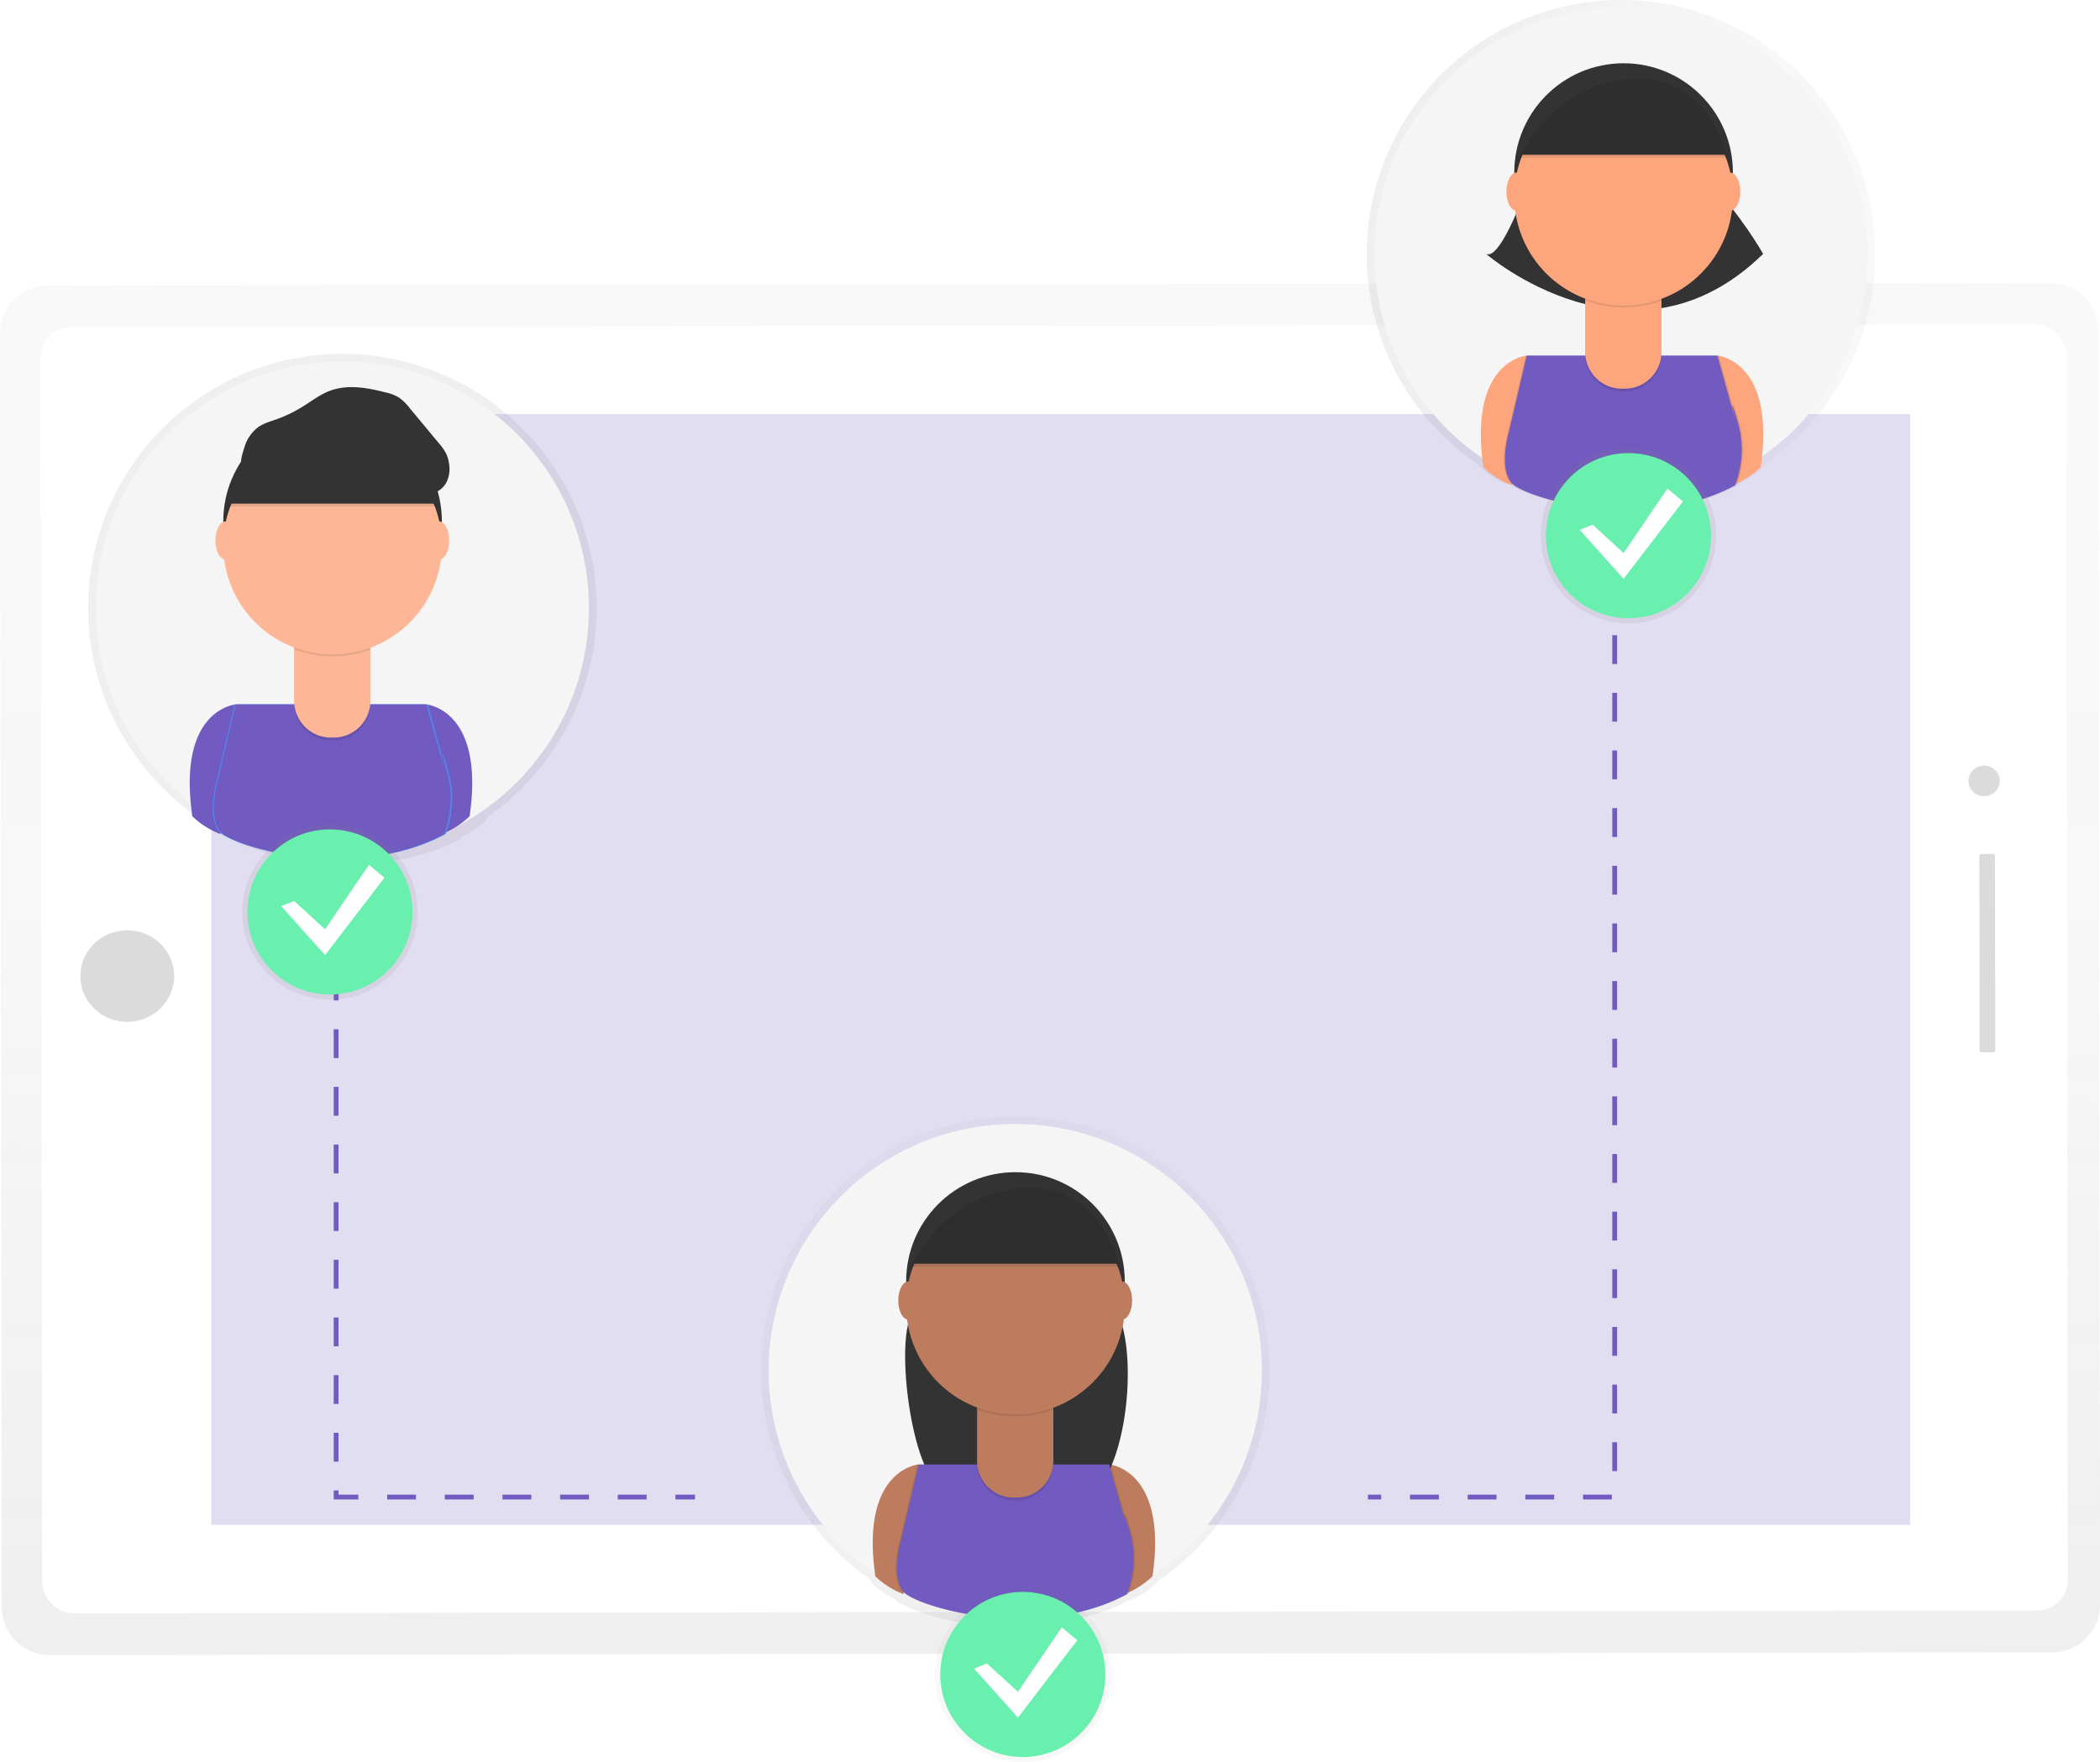 <svg data-name="Layer 1" xmlns="http://www.w3.org/2000/svg" xmlns:xlink="http://www.w3.org/1999/xlink" width="874.11" height="733.63"><defs><linearGradient id="a" x1="875.04" y1="475.49" x2="303.77" y2="474.73" gradientTransform="matrix(0 1 -1.02 0 1081.62 -103.54)" gradientUnits="userSpaceOnUse"><stop offset="0" stop-color="gray" stop-opacity=".25"/><stop offset=".54" stop-color="gray" stop-opacity=".12"/><stop offset="1" stop-color="gray" stop-opacity=".1"/></linearGradient><linearGradient id="b" x1="590.41" y1="841.63" x2="590.41" y2="111.52" gradientTransform="matrix(0 1 -1.02 0 1082.43 -102.87)" gradientUnits="userSpaceOnUse"><stop offset="0" stop-opacity=".09"/><stop offset=".55" stop-opacity=".07"/><stop offset="1" stop-opacity=".02"/></linearGradient><linearGradient id="c" x1="837.64" y1="295.46" x2="837.64" y2="83.19" xlink:href="#a"/><linearGradient id="d" x1="305.44" y1="442.78" x2="305.44" y2="230.5" xlink:href="#a"/><linearGradient id="e" x1="-537.55" y1="760.23" x2="-537.55" y2="547.95" gradientTransform="matrix(-1 0 0 1 48 0)" xlink:href="#a"/><linearGradient id="f" x1="137.34" y1="416.18" x2="137.34" y2="343.15" xlink:href="#a"/><linearGradient id="g" x1="677.83" y1="259.53" x2="677.83" y2="186.5" xlink:href="#a"/><linearGradient id="h" x1="425.74" y1="733.63" x2="425.74" y2="660.6" xlink:href="#a"/></defs><path d="M163.68 752.21L162.94 222a20 20 0 0120-20l833.41-1.11a20 20 0 0120 20l.73 530.21a20 20 0 01-20 20l-833.41 1.11a20 20 0 01-19.99-20z" transform="translate(-162.94 -83.19)" fill="url(#a)" opacity=".5"/><path transform="rotate(-.08 -59067.805 117142.994)" fill="url(#b)" d="M227.85 241.33h741.32v492.4H227.85z"/><rect x="180.15" y="218.77" width="843.16" height="535.49" rx="12.68" ry="12.68" transform="rotate(-.08 -59067.8 117135.832)" fill="#fff"/><path fill="#715ac0" opacity=".2" d="M795.12 172.38v462.44H87.93V172.38z"/><ellipse cx="216.59" cy="489.24" rx="19.52" ry="19.06" transform="translate(-163.62 -82.89)" fill="#dbdbdb"/><ellipse cx="989.37" cy="406.92" rx="6.51" ry="6.35" transform="translate(-163.5 -81.82)" fill="#dbdbdb"/><rect x="948.83" y="476.71" width="82.58" height="6.51" rx=".76" ry=".76" transform="rotate(89.92 950.305 356.802)" fill="#dbdbdb"/><path d="M943.46 189a105.82 105.82 0 10-164.86 87.83l.07.47a36.22 36.22 0 0012 7.64l.14-.47c5 4.25 25.81 11.05 49.79 11h.52c15.18 0 31.66-2.68 46.16-10.52 0 0 .13-.28.33-.8a37.7 37.7 0 0010-6.83q.09-.61.17-1.2A105.7 105.7 0 00943.46 189z" transform="translate(-162.94 -83.19)" fill="url(#c)" opacity=".5"/><circle cx="674.7" cy="105.83" r="102.64" fill="#f5f5f5"/><path d="M635.49 148.03s-24.46 2-18 46.56a35.13 35.13 0 0011.64 7.41l13.76-46.56zM714.85 148.03s24.46 2 18 46.56a35.13 35.13 0 01-11.64 7.41l-13.76-46.56z" fill="#fda57d"/><path d="M636.55 75.01s-11.64 33.86-18 30.69c0 0 61.26 52.91 115.34 0 0 0-9.52-16.93-23.28-30.69z" fill="#333"/><circle cx="675.81" cy="71.84" r="45.5" fill="#333"/><path d="M714.38 148.03h-79.32l-7.45 31.78s-4.35 14.7 1.06 21.16 56 21.16 93.12 1.06a41.4 41.4 0 001.06-26.45c-4.23-14.81-1.06-1.06-1.06-1.06z" opacity=".1"/><path d="M715.44 148.03h-79.38l-7.39 31.78s-4.35 14.7 1.06 21.16 56 21.16 93.12 1.06a41.4 41.4 0 001.06-26.45c-4.23-14.81-1.06-1.06-1.06-1.06z" opacity=".1"/><path d="M714.85 148.03h-79.36l-7.43 31.78s-4.35 14.7 1.06 21.16 56 21.16 93.12 1.06a41.4 41.4 0 001.06-26.45c-4.23-14.81-1.06-1.06-1.06-1.06z" fill="#715ac0"/><path d="M659.82 121.7h31.75v26a15.3 15.3 0 01-15.3 15.3h-1.15a15.3 15.3 0 01-15.3-15.3v-26z" opacity=".1"/><path d="M659.82 120.52h31.75v26a15.3 15.3 0 01-15.3 15.3h-1.15a15.3 15.3 0 01-15.3-15.3v-26z" fill="#fda57d"/><path d="M659.89 125.09a45.69 45.69 0 0031.75.09v-3.9h-31.75z" opacity=".1"/><circle cx="675.81" cy="81.72" r="45.5" fill="#fda57d"/><path d="M632.31 64.43h86.75s-7.41-35-40.21-32.8-46.54 32.8-46.54 32.8z" fill="#333"/><ellipse cx="631.25" cy="79.78" rx="4.23" ry="7.94" fill="#fda57d"/><ellipse cx="720.14" cy="79.78" rx="4.23" ry="7.94" fill="#fda57d"/><path d="M632.31 65.61h86.75s-7.41-35-40.21-32.8-46.54 32.8-46.54 32.8z" opacity=".1"/><path d="M411.26 336.32a105.82 105.82 0 10-164.85 87.83l.07.47a36.22 36.22 0 0012 7.64l.14-.47c5 4.25 25.81 11.05 49.79 11h.52c15.18 0 31.66-2.68 46.16-10.52 0 0 .13-.28.33-.8a37.7 37.7 0 0010-6.83q.09-.61.17-1.2a105.7 105.7 0 0045.67-87.12z" transform="translate(-162.94 -83.19)" fill="url(#d)" opacity=".5"/><circle cx="142.5" cy="253.14" r="102.64" fill="#f5f5f5"/><path d="M98.06 293.27s-24.46 2-18 46.56a35.13 35.13 0 0011.64 7.41l13.76-46.56zM177.47 293.27s24.46 2 18 46.56a35.13 35.13 0 01-11.64 7.41l-13.77-46.57z" fill="#715ac0"/><circle cx="138.43" cy="217.08" r="45.5" fill="#333"/><path d="M177 293.27H97.63l-7.41 31.75s-4.35 14.7 1.06 21.16 56 21.16 93.12 1.06a41.4 41.4 0 001.06-26.43c-4.23-14.81-1.06-1.06-1.06-1.06z" fill="#4d8af0"/><path d="M178.06 293.27H98.69l-7.41 31.75s-4.35 14.7 1.06 21.16 56 21.16 93.12 1.06a41.4 41.4 0 001.06-26.43c-4.23-14.81-1.06-1.06-1.06-1.06z" fill="#4d8af0"/><path d="M177.47 293.27H98.06l-7.41 31.75s-4.35 14.7 1.06 21.16 56 21.16 93.12 1.06a41.4 41.4 0 001.1-26.43c-4.23-14.81-1.06-1.06-1.06-1.06z" fill="#715ac0"/><path d="M122.44 266.93h31.75v26a15.3 15.3 0 01-15.3 15.3h-1.15a15.3 15.3 0 01-15.3-15.3v-26z" opacity=".1"/><path d="M122.44 265.76h31.75v26a15.3 15.3 0 01-15.3 15.3h-1.15a15.3 15.3 0 01-15.3-15.3v-26z" fill="#fdb797"/><path d="M122.5 270.33a45.69 45.69 0 0031.75.09v-3.9H122.5z" opacity=".1"/><circle cx="138.43" cy="226.96" r="45.5" fill="#fdb797"/><path d="M94.93 210.81h86.77s-7.41-35-40.21-32.8-46.56 32.8-46.56 32.8z" opacity=".1"/><path d="M94.93 209.67h86.77s-7.41-35-40.21-32.8-46.56 32.8-46.56 32.8z" fill="#333"/><ellipse cx="93.87" cy="225.02" rx="4.23" ry="7.94" fill="#fdb797"/><ellipse cx="182.75" cy="225.02" rx="4.23" ry="7.94" fill="#fdb797"/><path d="M101.67 186.46a16.13 16.13 0 015.85-8.67c2.22-1.54 4.87-2.28 7.41-3.18a56.65 56.65 0 0010.78-5.15c3.86-2.38 7.48-5.24 11.73-6.81 7.31-2.7 15.45-1.24 23 .7a19.35 19.35 0 015.38 2 20.36 20.36 0 014.77 4.62l12 14.45a23 23 0 013 4.19 14.43 14.43 0 011.36 4.73 12.38 12.38 0 01-1.28 7.76c-2 3.46-6.2 5.2-10.2 5.36s-7.93-1-11.78-2.13c-12.4-3.63-25-7-37.82-8.52a106.67 106.67 0 00-19.24-.62c-2 .13-4.68 1.06-5.9-1-1.11-1.79.39-5.95.94-7.73z" fill="#333"/><path d="M479.73 653.77a105.82 105.82 0 11164.85 87.83l-.07.47a36.22 36.22 0 01-12 7.64l-.14-.47c-5 4.25-25.81 11.05-49.79 11h-.52c-15.18 0-31.66-2.68-46.16-10.52 0 0-.13-.28-.33-.8a37.7 37.7 0 01-10-6.83q-.09-.61-.17-1.2a105.7 105.7 0 01-45.67-87.12z" transform="translate(-162.94 -83.19)" fill="url(#e)" opacity=".5"/><circle cx="422.6" cy="570.59" r="102.64" fill="#f5f5f5"/><path d="M382.36 609.68s-24.46 2-18 46.56a35.13 35.13 0 0011.64 7.41l13.76-46.56zM461.72 609.68s24.46 2 18 46.56a35.13 35.13 0 01-11.66 7.41l-13.76-46.56z" fill="#be7c5e"/><path d="M383.42 536.67s-1.88 5.48-4.55 11.82c-5.82 13.87.82 67.13 14.75 72.8 15.63 6.37 36.18 10.45 57.53 2.66 18.56-6.77 24.28-67.39 11.16-82.16-1.54-1.73-3.15-3.45-4.83-5.13z" fill="#333"/><circle cx="422.68" cy="533.5" r="45.5" fill="#333"/><path d="M461.25 609.68h-79.36l-7.41 31.75s-4.35 14.7 1.06 21.16 56 21.16 93.12 1.06a41.4 41.4 0 001.06-26.45c-4.23-14.81-1.06-1.06-1.06-1.06z" opacity=".1"/><path d="M462.31 609.68h-79.36l-7.41 31.75s-4.35 14.7 1.06 21.16 56 21.16 93.12 1.06a41.4 41.4 0 001.06-26.45c-4.23-14.81-1.06-1.06-1.06-1.06z" opacity=".1"/><path d="M461.72 609.68h-79.36l-7.41 31.75s-4.35 14.7 1.06 21.16 56 21.16 93.12 1.06a41.4 41.4 0 001.06-26.45c-4.23-14.81-1.06-1.06-1.06-1.06z" fill="#715ac0"/><path d="M406.69 583.35h31.75v26a15.3 15.3 0 01-15.3 15.3H422a15.3 15.3 0 01-15.3-15.3v-26h-.01z" opacity=".1"/><path d="M406.69 582.17h31.75v26a15.3 15.3 0 01-15.3 15.3H422a15.3 15.3 0 01-15.3-15.3v-26h-.01z" fill="#be7c5e"/><path d="M406.76 586.74a45.69 45.69 0 0031.75.09v-3.9h-31.75z" opacity=".1"/><circle cx="422.68" cy="543.37" r="45.5" fill="#be7c5e"/><path d="M379.18 526.09h86.77s-7.41-35-40.21-32.8-46.56 32.8-46.56 32.8z" fill="#333"/><ellipse cx="378.12" cy="541.43" rx="4.23" ry="7.94" fill="#be7c5e"/><ellipse cx="467.01" cy="541.43" rx="4.23" ry="7.94" fill="#be7c5e"/><path d="M379.18 527.26h86.77s-7.41-35-40.21-32.8-46.56 32.8-46.56 32.8z" opacity=".1"/><path fill="none" stroke="#715ac0" stroke-miterlimit="10" stroke-width="2" stroke-dasharray="12" d="M672.1 240.44v382.81H569.4M139.91 380.49v242.76h149.38"/><circle cx="137.34" cy="379.66" r="36.52" fill="url(#f)" opacity=".5"/><circle cx="137.34" cy="379.66" r="34.37" fill="#69f0ae"/><path fill="#fff" d="M122.42 375.08l12.89 11.81 18.25-26.85 6.45 5.37-24.7 32.22-18.26-20.4 5.37-2.15z"/><circle cx="677.83" cy="223.01" r="36.52" fill="url(#g)" opacity=".5"/><circle cx="677.83" cy="223.01" r="34.37" fill="#69f0ae"/><path fill="#fff" d="M662.91 218.43l12.89 11.81 18.26-26.85 6.44 5.37-24.7 32.22-18.26-20.41 5.37-2.14z"/><circle cx="425.74" cy="697.11" r="36.52" fill="url(#h)" opacity=".5"/><circle cx="425.74" cy="697.11" r="34.37" fill="#69f0ae"/><path fill="#fff" d="M410.82 692.53l12.89 11.81 18.26-26.85 6.44 5.37-24.7 32.22-18.26-20.4 5.37-2.15z"/></svg>